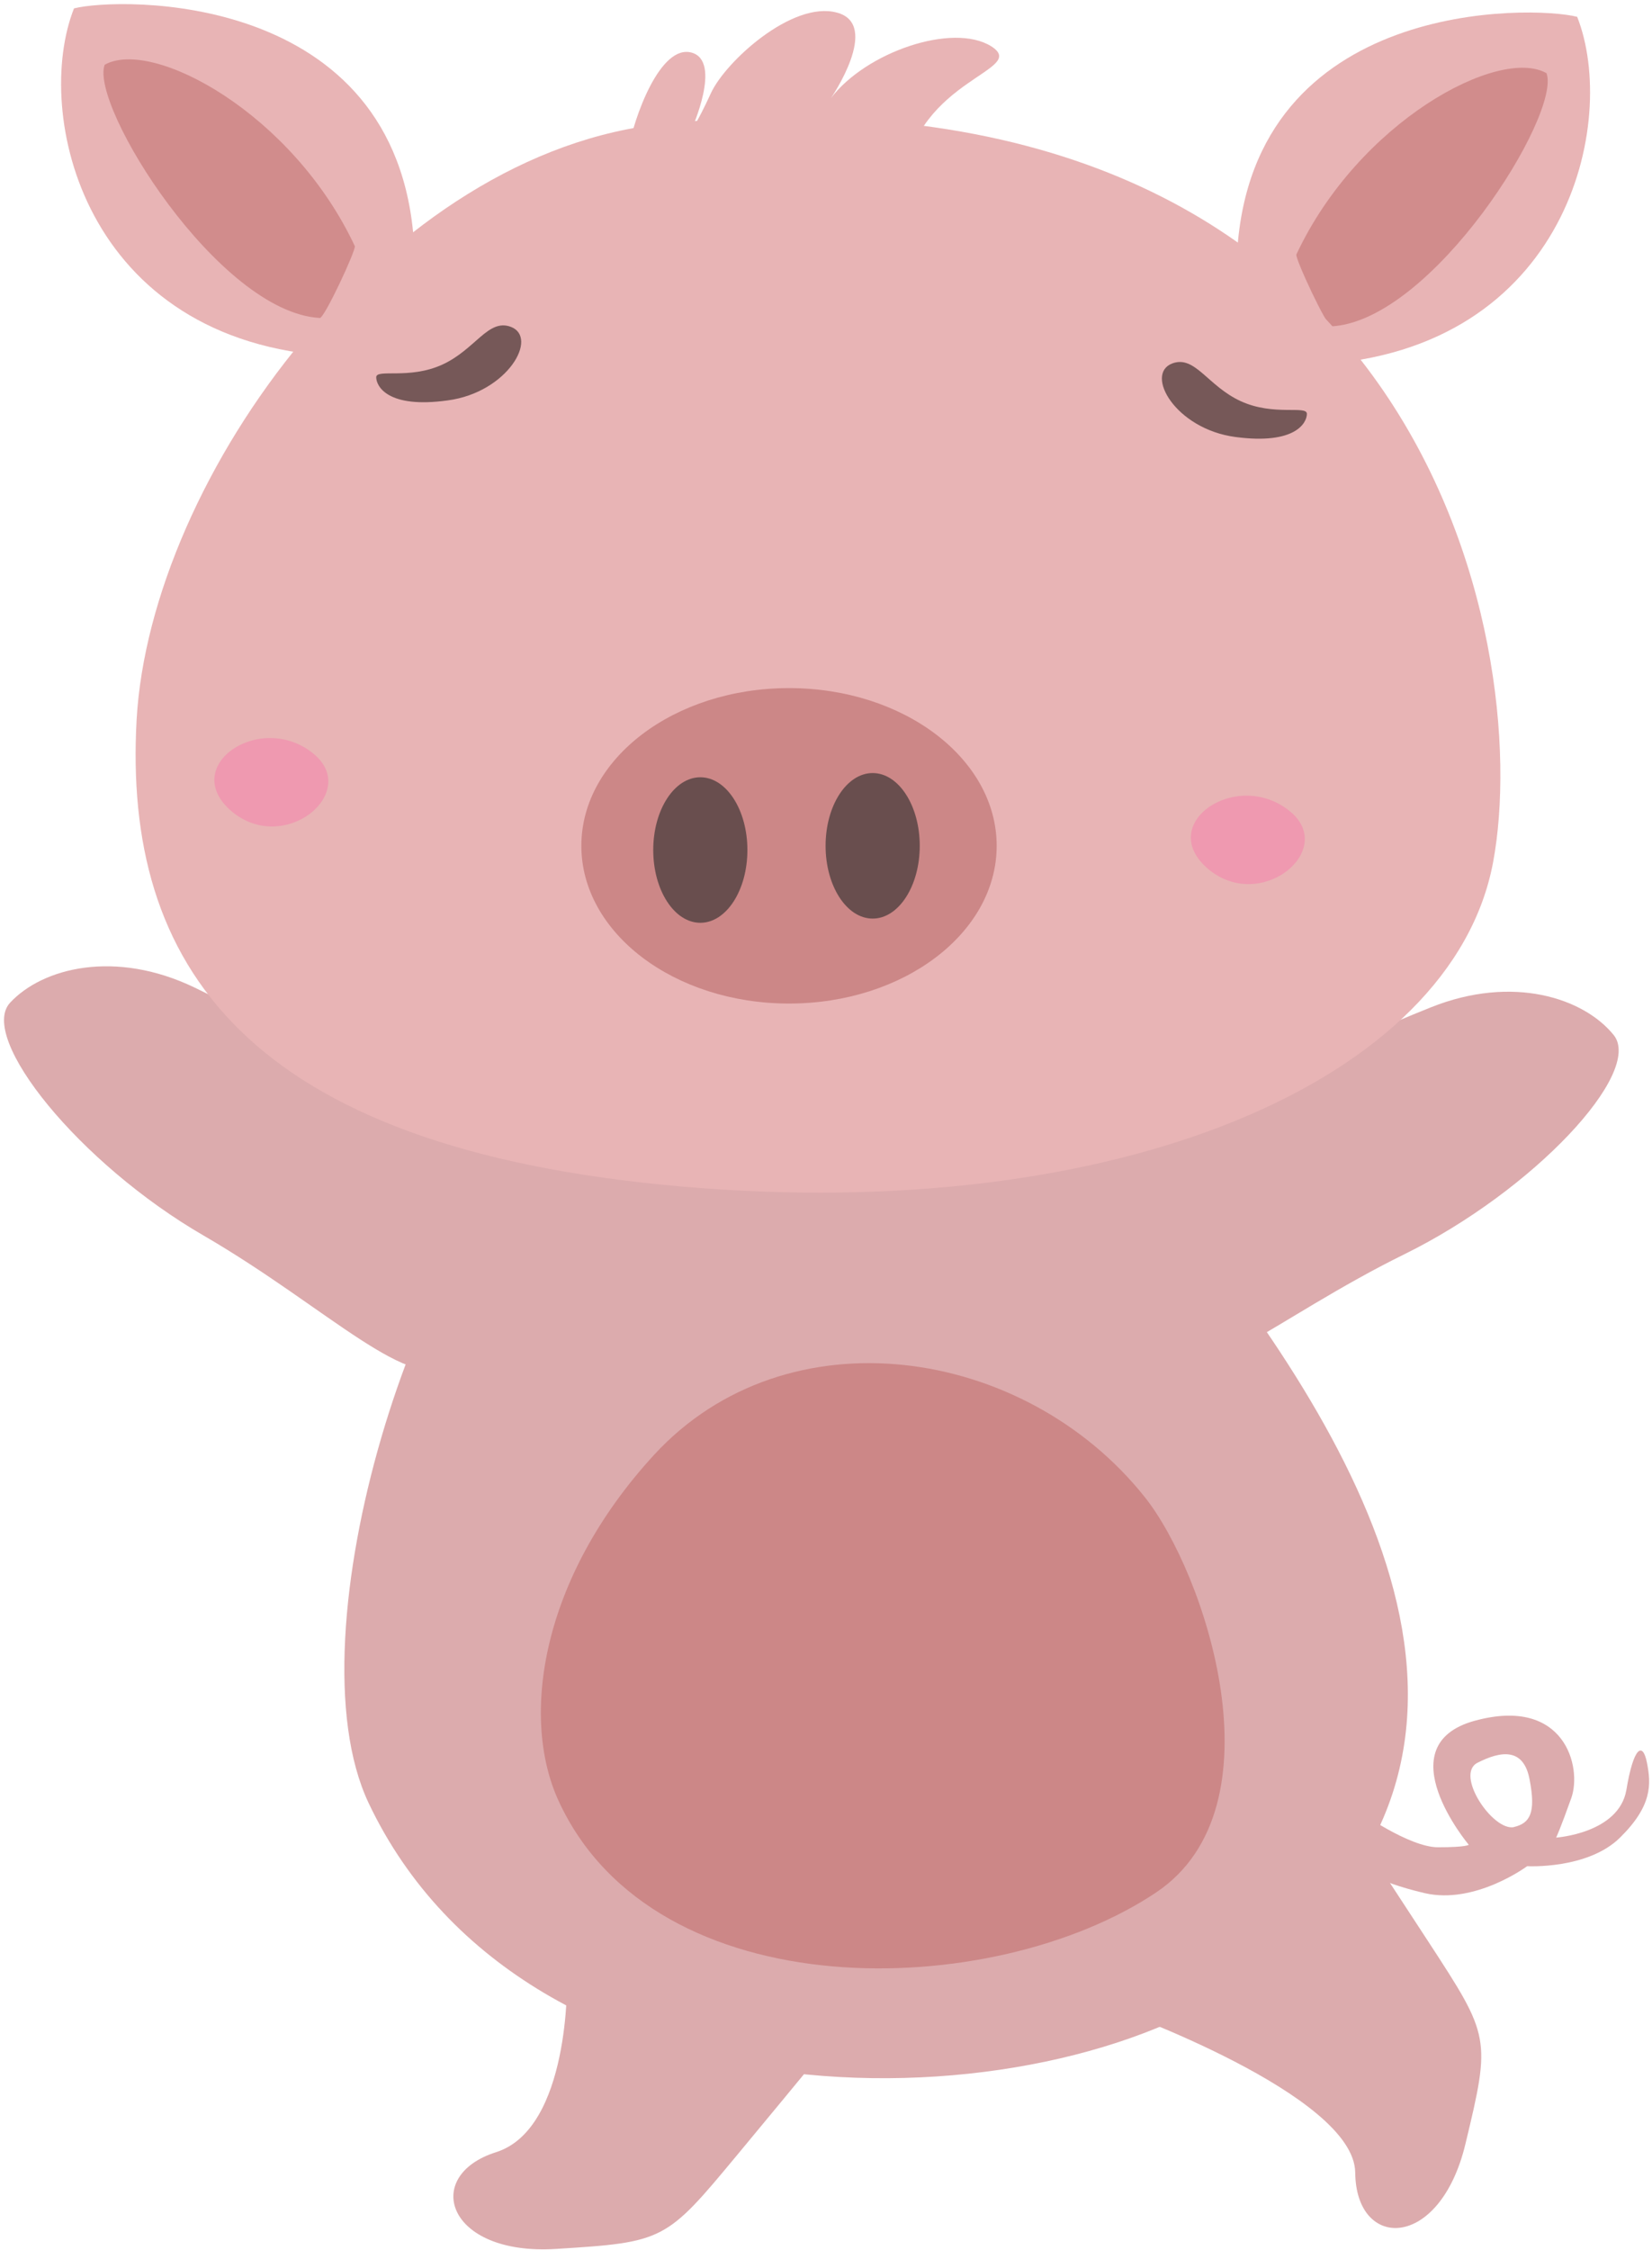 <svg width="393" height="535" viewBox="0 0 393 535" fill="none" xmlns="http://www.w3.org/2000/svg">
<path d="M386.9 425.6C385.1 435.9 370.2 436.9 370.2 436.9C370.2 436.9 371.2 434.8 373.8 427.5C376.4 420.2 372.3 403.3 350.9 409.1C329.5 414.9 349.4 438.6 349.4 438.6C349.4 438.6 349 439.2 342.1 439.2C335.2 439.2 323.2 430.6 323.2 430.6L322.5 443.7C322.5 443.7 326.9 447.3 338.9 450.1C350.9 452.9 363.3 443.7 363.3 443.7C363.3 443.7 377.7 444.5 385.4 436.9C393.1 429.3 392.8 424.2 391.8 419.1C390.8 414 388.6 415.3 386.9 425.6V425.6ZM360.2 434.4C355.2 435.5 346 421.9 351.5 419.1C357 416.3 362.5 415.4 363.9 423.2C365.4 431 364 433.5 360.1 434.4H360.2Z" fill="#DCABAD"/>
<path fill-rule="evenodd" clip-rule="evenodd" d="M129.699 272.3C100.899 289.8 68.499 388.1 87.698 428.7C125.499 508.3 247.599 506.1 296.699 470.5C371.199 416.5 320.999 339.4 279.199 286.9C250.499 251 256.699 241.5 200.199 248C114.499 257.8 164.699 251 129.699 272.2V272.3Z" fill="#DCABAD"/>
<path fill-rule="evenodd" clip-rule="evenodd" d="M155.6 345.9C128.5 375.4 123.8 408.5 132.9 428.2C155.8 478 236.2 476 275.1 449.9C305.4 429.5 286.6 373.8 272.3 355.9C243.6 319.9 187.2 311.6 155.6 345.9V345.9Z" fill="#CC8787"/>
<path d="M258.099 275.8C258.099 275.8 320.899 247.2 340.399 239.5C359.899 231.7 376.799 237.3 383.899 246.1C390.999 255 364.799 283.1 334.099 298.2C303.399 313.3 281.999 333 272.799 324.3C263.599 315.7 245.699 281.4 258.099 275.8Z" fill="#DCABAD"/>
<path d="M125.901 276.7C125.901 276.7 65.201 243.9 46.301 234.8C27.401 225.7 10.101 230.1 2.401 238.4C-5.299 246.7 18.901 276.7 48.502 293.8C78.102 311 98.102 332.1 107.801 324.1C117.601 316.1 137.801 283.2 125.801 276.7H125.901Z" fill="#DCABAD"/>
<path d="M134.901 470.5C134.901 470.5 135.701 506.1 118.001 511.7C100.301 517.3 106.201 536.3 132.201 534.7C158.101 533.1 158.401 532.8 175.501 512.2C192.601 491.6 199.601 483 199.601 483L134.901 470.4V470.5Z" fill="#DCABAD"/>
<path d="M265 477.6C265 477.6 322.3 498 322.4 516.6C322.6 535.1 342.5 535.1 348.6 509.8C354.7 484.5 354.5 484.2 339.9 461.8C325.3 439.4 319.1 430.2 319.1 430.2L265 477.6V477.6Z" fill="#DCABAD"/>
<path fill-rule="evenodd" clip-rule="evenodd" d="M294.301 60C298.001 -0.5 364.701 1.3 375.201 4C385.001 28.8 373.101 83.3 313.201 86.7C311.801 86.7 294.301 61 294.301 60Z" fill="#E8B4B5"/>
<path fill-rule="evenodd" clip-rule="evenodd" d="M308.402 60.5C323.202 28.9 356.602 11 367.902 17.4C371.502 27.1 340.802 76.3 316.702 77.6C315.602 77.6 308.002 61.3 308.402 60.5V60.5Z" fill="#D18C8C"/>
<path fill-rule="evenodd" clip-rule="evenodd" d="M98.501 58C94.701 -2.5 28.001 -0.7 17.601 2C7.801 26.8 19.701 81.3 79.601 84.7C81.001 84.7 98.501 59 98.501 58Z" fill="#E8B4B5"/>
<path fill-rule="evenodd" clip-rule="evenodd" d="M84.399 58.5C69.599 26.9 36.199 9 24.899 15.4C21.299 25.1 51.999 74.3 76.099 75.6C77.199 75.6 84.799 59.3 84.399 58.5V58.5Z" fill="#D18C8C"/>
<path d="M158.299 29.4C92.399 35.8 35.799 113.3 32.499 171.1C29.299 228.9 57.799 273 162.099 282.1C266.399 291.2 345.499 256.8 355.199 205C364.899 153.2 338.399 11.9 158.199 29.4H158.299Z" fill="#E8B4B5"/>
<path fill-rule="evenodd" clip-rule="evenodd" d="M55.098 192.9C67.598 203.4 85.698 188.5 74.698 179.3C62.098 168.8 42.398 182.1 55.098 192.9Z" fill="#EF99B0"/>
<path fill-rule="evenodd" clip-rule="evenodd" d="M287.399 206.6C299.899 217.1 317.999 202.2 306.999 193C294.399 182.5 274.699 195.8 287.399 206.6Z" fill="#EF99B0"/>
<path d="M187.701 238.6C214.984 238.6 237.101 221.811 237.101 201.1C237.101 180.389 214.984 163.6 187.701 163.6C160.418 163.6 138.301 180.389 138.301 201.1C138.301 221.811 160.418 238.6 187.701 238.6Z" fill="#CC8787"/>
<path d="M166.602 219.4C172.788 219.4 177.802 211.655 177.802 202.1C177.802 192.546 172.788 184.8 166.602 184.8C160.417 184.8 155.402 192.546 155.402 202.1C155.402 211.655 160.417 219.4 166.602 219.4Z" fill="#694E4E"/>
<path d="M207.602 218.4C213.788 218.4 218.802 210.655 218.802 201.1C218.802 191.546 213.788 183.8 207.602 183.8C201.417 183.8 196.402 191.546 196.402 201.1C196.402 210.655 201.417 218.4 207.602 218.4Z" fill="#694E4E"/>
<path d="M278.901 86.4C272.201 88.9 279.601 102 293.901 103.9C308.201 105.8 310.901 100.5 310.901 98.4C310.901 96.3 303.101 99 295.201 95.4C287.301 91.8 284.301 84.4 278.901 86.4Z" fill="#765858"/>
<path d="M121.5 77.7C128.2 80.2 120.8 93.3 106.5 95.2C92.2 97.2 89.5 91.8 89.5 89.7C89.5 87.6 97.3 90.3 105.2 86.7C113.1 83.1 116.1 75.7 121.5 77.7Z" fill="#765858"/>
<path d="M261.3 75.7C261.3 75.7 211.5 67.1 214.9 42.8C218.3 18.5 244.9 16.8 235.8 11C226.6 5.3 206 12.4 197.7 23.3C197.7 23.3 209.7 5.8 199.1 3C188.5 0.1 172.5 14.7 169.1 22.2C165.7 29.6 164.5 30.8 164.5 30.8C164.5 30.8 171.9 14.5 164.5 12.5C157.1 10.5 150.8 27.7 149.3 36.3C147.9 44.9 141 82.1 190.5 82.9C240 83.8 266.9 80.9 261.2 75.7H261.3Z" fill="#E8B4B5"/>
</svg>
